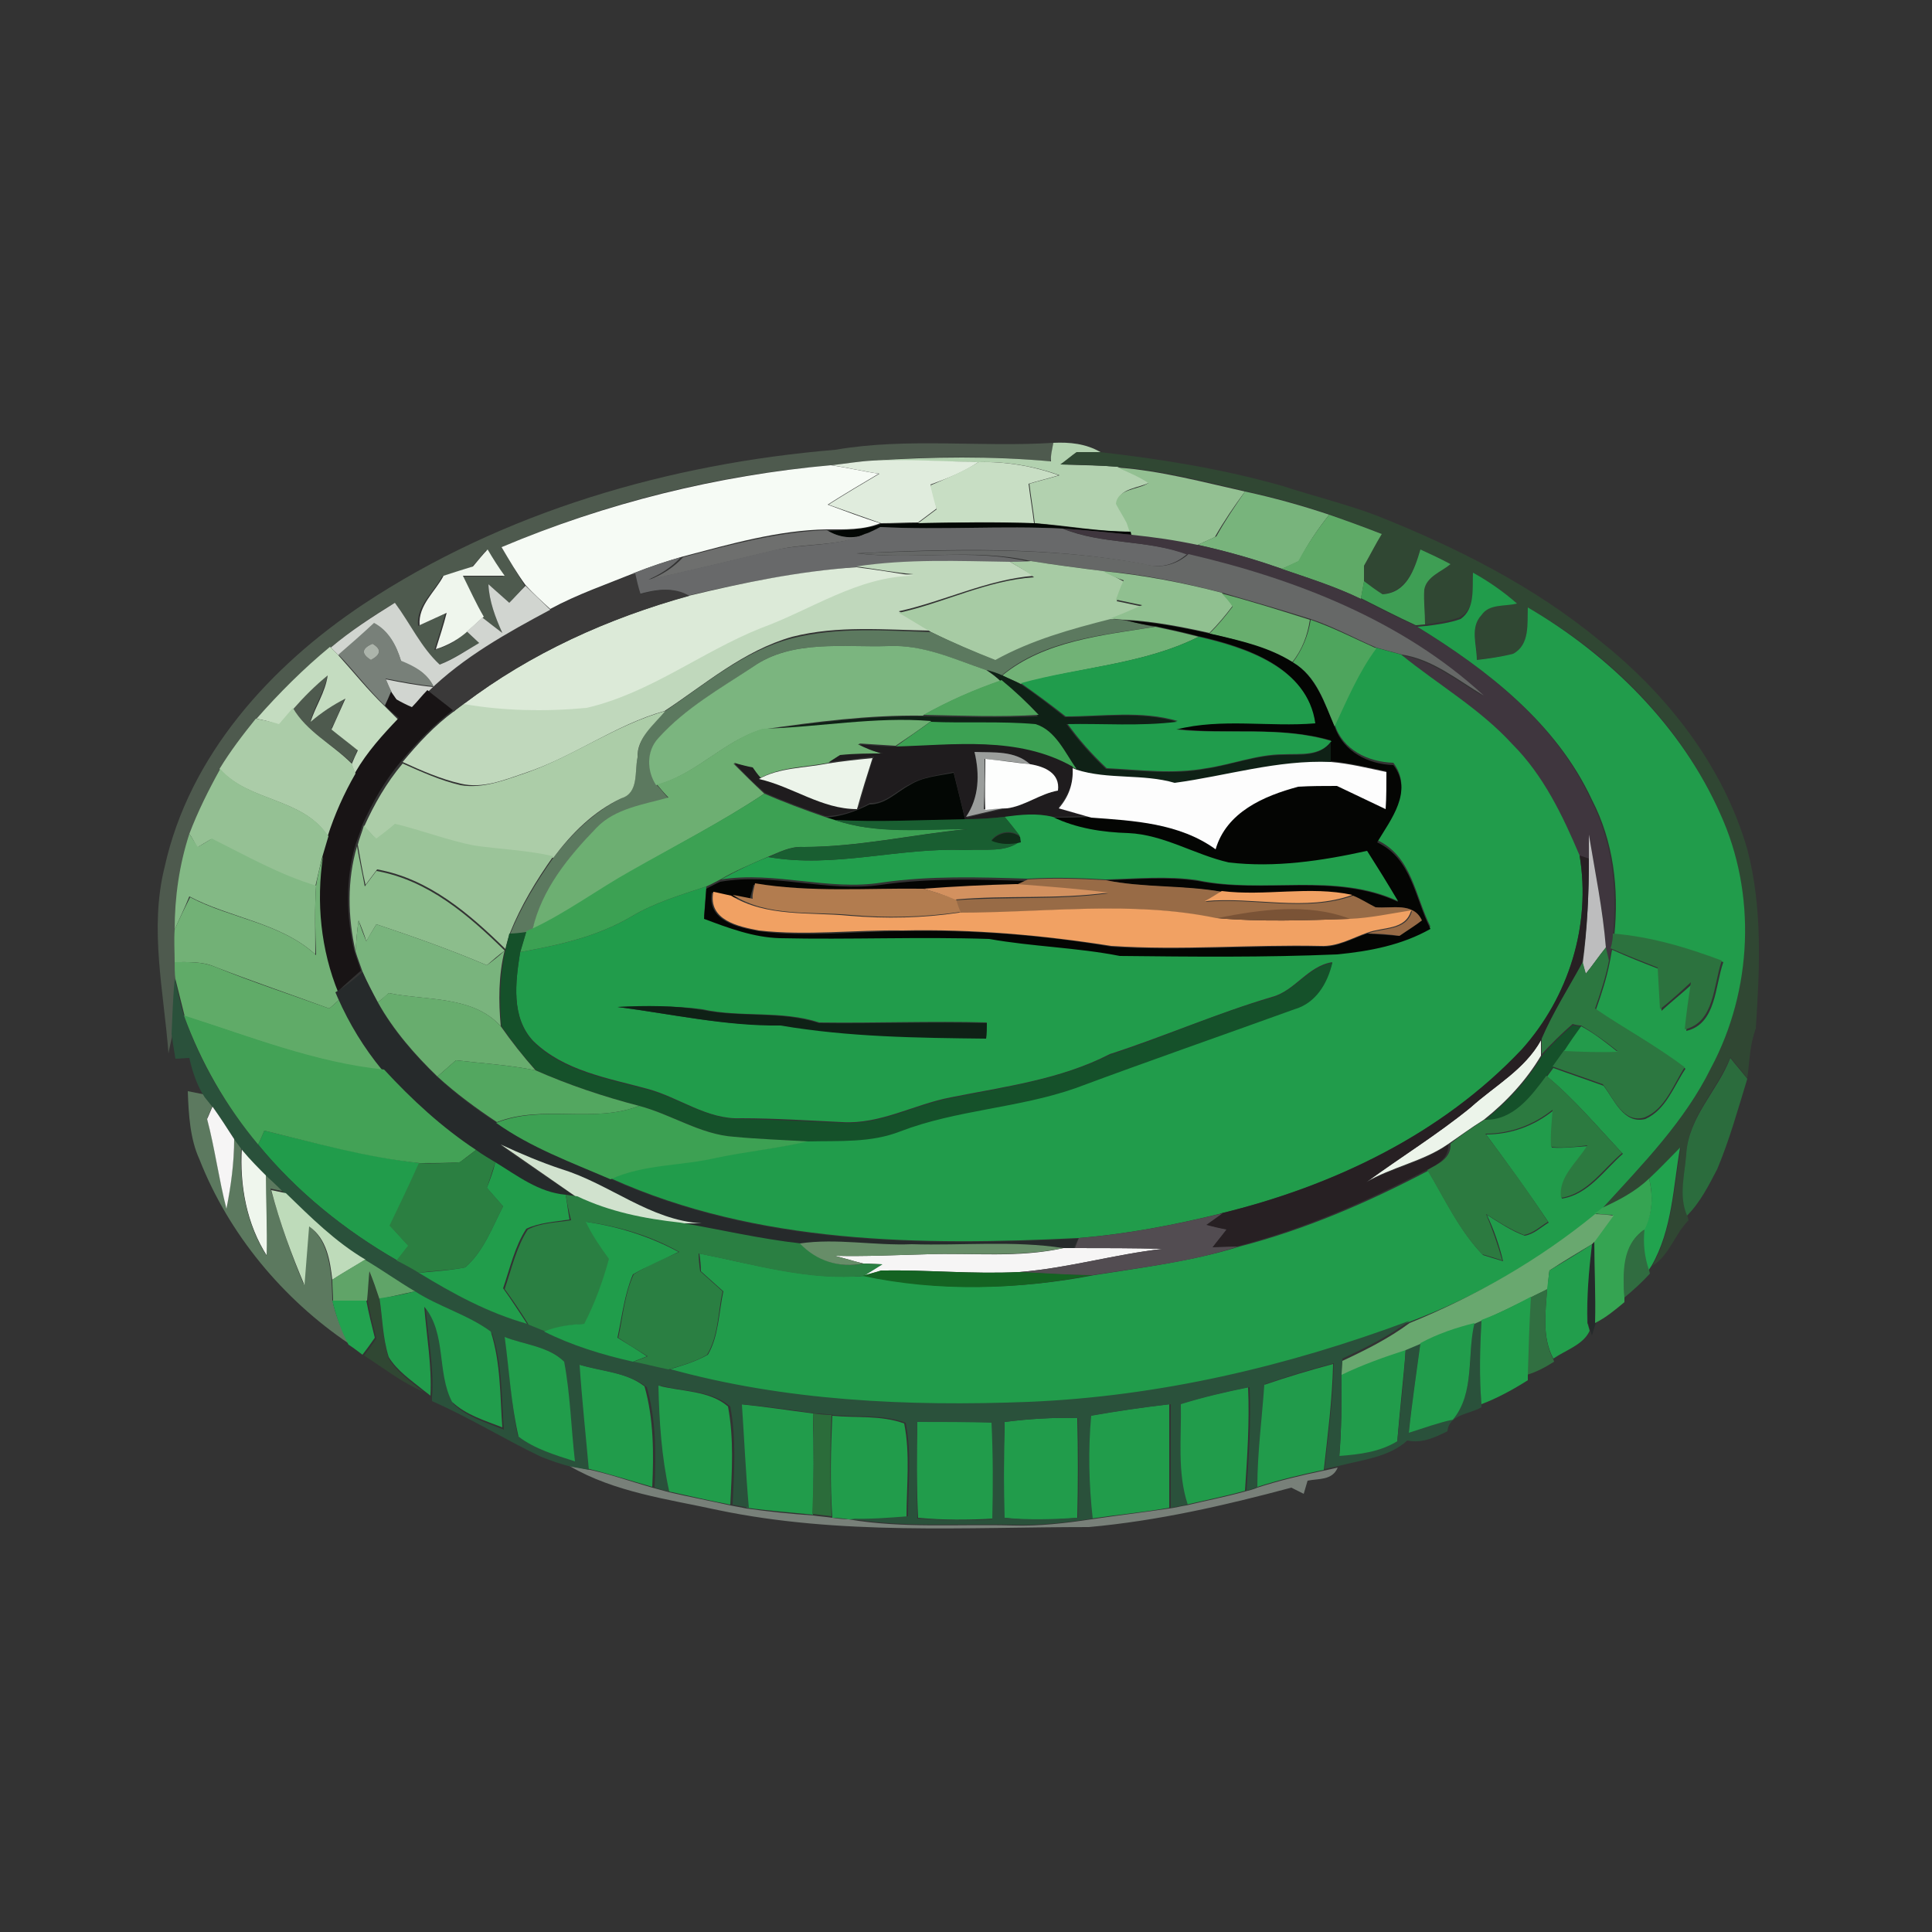 <?xml version="1.0" encoding="utf-8"?>
<!-- Generator: Adobe Illustrator 26.0.3, SVG Export Plug-In . SVG Version: 6.00 Build 0)  -->
<svg version="1.1" id="Layer_1" xmlns="http://www.w3.org/2000/svg" xmlns:xlink="http://www.w3.org/1999/xlink" x="0px" y="0px"
	 viewBox="0 0 250 250" style="enable-background:new 0 0 250 250;" xml:space="preserve">
<rect x="0" y="0" width="250" height="250" fill="#333333" stroke="none"/>
<style type="text/css">
	.st0{fill:#4E5A4E;}
	.st1{fill:#B2D1AF;}
	.st2{fill:#304733;}
	.st3{fill:#E0ECDD;}
	.st4{fill:#C8DEC4;}
	.st5{fill:#F6FBF5;}
	.st6{fill:#93C092;}
	.st7{fill:#78B47C;}
	.st8{fill:#030704;}
	.st9{fill:#5FAA67;}
	.st10{fill:#6E6F6E;}
	.st11{fill:#68696A;}
	.st12{fill:#3F363E;}
	.st13{fill:#666867;}
	.st14{fill:#3E9E54;}
	.st15{fill:#EFF6ED;}
	.st16{fill:#C0D8BC;}
	.st17{fill:#A7CBA4;}
	.st18{fill:#DCEAD8;}
	.st19{fill:#90C090;}
	.st20{fill:#219C4B;}
	.st21{fill:#3A3939;}
	.st22{fill:#D1D5D0;}
	.st23{fill:#68AE6E;}
	.st24{fill:#5C795F;}
	.st25{fill:#040503;}
	.st26{fill:#4EA55D;}
	.st27{fill:#788079;}
	.st28{fill:#71B276;}
	.st29{fill:#ACB4AB;}
	.st30{fill:#209C4C;}
	.st31{fill:#C4DCC0;}
	.st32{fill:#7BB57F;}
	.st33{fill:#0F2116;}
	.st34{fill:#4EA45C;}
	.st35{fill:#181415;}
	.st36{fill:#ABCCA8;}
	.st37{fill:#ACCDA8;}
	.st38{fill:#6DAF72;}
	.st39{fill:#3CA153;}
	.st40{fill:#1F1C1E;}
	.st41{fill:#9B9E9C;}
	.st42{fill:#FDFDFD;}
	.st43{fill:#95C194;}
	.st44{fill:#ECF4EA;}
	.st45{fill:#FDFEFD;}
	.st46{fill:#229F4D;}
	.st47{fill:#195E31;}
	.st48{fill:#9BC499;}
	.st49{fill:#83B985;}
	.st50{fill:#102D19;}
	.st51{fill:#BDBDBE;}
	.st52{fill:#8CBD8C;}
	.st53{fill:#72B176;}
	.st54{fill:#272023;}
	.st55{fill:#986B46;}
	.st56{fill:#B27C4F;}
	.st57{fill:#D3915F;}
	.st58{fill:#F1A163;}
	.st59{fill:#7A5336;}
	.st60{fill:#79B47D;}
	.st61{fill:#15512A;}
	.st62{fill:#2C723E;}
	.st63{fill:#2C7740;}
	.st64{fill:#60AB68;}
	.st65{fill:#262A2B;}
	.st66{fill:#2A513B;}
	.st67{fill:#68AD6E;}
	.st68{fill:#43A256;}
	.st69{fill:#239B4B;}
	.st70{fill:#53A760;}
	.st71{fill:#2B6C3D;}
	.st72{fill:#2C7A40;}
	.st73{fill:#3DA153;}
	.st74{fill:#F6F5F5;}
	.st75{fill:#D1E2CE;}
	.st76{fill:#2B7F41;}
	.st77{fill:#21A34E;}
	.st78{fill:#219D4B;}
	.st79{fill:#35A452;}
	.st80{fill:#BEDBBA;}
	.st81{fill:#2A7F42;}
	.st82{fill:#524C51;}
	.st83{fill:#69A86F;}
	.st84{fill:#209D4B;}
	.st85{fill:#306C40;}
	.st86{fill:#678D68;}
	.st87{fill:#229E4C;}
	.st88{fill:#60A468;}
	.st89{fill:#146322;}
	.st90{fill:#219D4C;}
	.st91{fill:#316F41;}
	.st92{fill:#22A34F;}
	.st93{fill:#21A04C;}
	.st94{fill:#219B4B;}
	.st95{fill:#2B6C3A;}
</style>
<g id="_x23_4e5a4eff">
	<path class="st0" d="M108.1,58.2c9.3-1.6,18.8-0.3,28.2-0.9c-0.1,0.6-0.3,1.8-0.4,2.4c-7.6-0.7-15.3-0.7-23-0.1
		c-1.8,0.1-3.5,0.4-5.3,0.6C92.9,61.4,78.5,65,64.9,70.8c1,1.7,2,3.4,3,5c-0.7,0.8-1.3,1.5-2,2.2c-0.7-0.6-2-1.8-2.7-2.4
		c0.1,2.2,0.9,4.3,1.8,6.3c-0.9-0.7-1.8-1.3-2.6-2c-1-1.7-1.8-3.5-2.7-5.3c1.8,0,3.6,0,5.4,0c-0.7-1.2-1.4-2.3-2.2-3.4
		c-0.5,0.6-1.4,1.7-1.9,2.2c-1.3,0.4-2.6,0.8-3.8,1.2c-1.1,2.1-3.4,3.8-3.1,6.4c0.9-0.4,2.6-1.2,3.5-1.6c-0.4,1.6-0.9,3.1-1.4,4.7
		c1.6-0.4,3-1.2,4.2-2.4c0.4,0.4,1.2,1.1,1.6,1.5c-1.7,1-3.3,2-5.1,2.8c-2.5-2.2-3.9-5.4-5.8-8c-2.9,1.7-5.7,3.6-8.3,5.8
		c-3.5,2.8-6.6,6-9.5,9.3c-1.7,2-3.3,4.2-4.7,6.5c-1.6,2.7-2.9,5.5-4,8.4c-1.3,4-1.9,8.2-1.9,12.4c0,1.4,0,2.8,0,4.2
		c0,0.5,0,1.6,0,2.1c-0.2,2.4-0.4,4.8-0.4,7.2c-0.1,0.6-0.4,1.8-0.5,2.4c-0.6-8-2.5-16.1-0.5-24.1C24.5,97.7,35,86.2,47,78.2
		C65.1,66.2,86.6,60,108.1,58.2z"/>
	<path class="st0" d="M37.9,91.6c1.4-1.5,2.9-3,4.5-4.4c-0.3,2.1-1.6,3.9-2.2,6c1.4-1.2,2.9-2.2,4.5-3c-0.6,1.3-1.1,2.7-1.8,4
		c1.1,0.9,2.3,1.8,3.4,2.7c-0.2,0.5-0.6,1.4-0.8,1.8C43,96.3,39.7,94.7,37.9,91.6z"/>
</g>
<g id="_x23_b2d1afff">
	<path class="st1" d="M136.3,57.3c2.1-0.1,4.2,0.1,6.1,1.2c-0.8,0-2.2,0-3,0c-0.7,0.5-1.4,1.1-2.1,1.6c2.4,0.1,4.9,0.1,7.3,0.3
		c1.4,0.6,2.8,1.3,4.2,2c-1.4,0.8-4,0.7-4.2,2.7c0.4,0.9,0.9,1.7,1.4,2.5c0.1,0.3,0.3,0.9,0.4,1.2c-4.2,0-8.3-0.8-12.5-1.1
		c-0.2-1.7-0.5-3.4-0.7-5.1c1.3-0.4,2.6-0.7,3.9-1.1c-3.3-1.2-6.9-1.8-10.4-1.7c-4.6,0-9.1-0.3-13.7-0.2c7.6-0.5,15.3-0.6,23,0.1
		C135.9,59.1,136.2,57.9,136.3,57.3z"/>
</g>
<g id="_x23_304733ff">
	<path class="st2" d="M142.3,58.5c8,0.9,16,2.2,23.7,4.4c4,1.3,8.1,2.3,12.1,3.8c10.3,4.1,20.3,9.1,28.9,16.2
		c8.7,6.9,16,16.2,19.1,27c2,7.6,1.6,15.5,1.1,23.2c-0.8,2.1-0.8,4.3-1.1,6.4c-0.7-0.9-1.5-1.8-2.2-2.7c-1.7,4.2-5.4,7.7-5.7,12.4
		c-0.2,2.6-0.9,5.4,0.1,8l0.2,0.7c-1.8,1.8-2.5,4.6-4.7,5.9c2.6-4.6,2.8-10.1,3.7-15.3c-1.4,1.3-2.7,2.7-4,4
		c-1.7,1.7-3.9,2.8-6.1,3.8c5.2-5.6,10.6-11.2,14-18.1c5.3-10,5.9-22.5,1.2-32.9c-5-11.4-14.2-20.6-24.9-26.7
		c-0.1,2.1,0.3,4.8-1.9,6c-1.5,0.4-3.1,0.5-4.7,0.8c0.1-1.9-0.9-4.2,0.6-5.8c1-1.6,3.1-1.2,4.6-1.5c-1.8-1.5-3.7-2.9-5.7-4
		c-0.1,2,0.4,4.7-1.8,5.8c-1.4,0.5-2.9,0.7-4.4,0.9c-0.1-1.5-0.3-3-0.1-4.5c0.3-1.7,2.2-2.3,3.4-3.3c-1.3-0.6-2.6-1.2-3.9-1.9
		c-0.8,2.6-1.8,5.5-5,5.8c-0.8-0.6-1.6-1.2-2.4-1.7c0-0.5,0-1.6,0-2.1c0.7-1.4,1.5-2.7,2.3-4.1c-2.2-0.8-4.5-1.7-6.8-2.5
		c-3.6-1.2-7.2-2.2-10.9-3c-5.5-1.3-10.9-2.7-16.5-3.1c-2.4-0.2-4.9-0.3-7.3-0.3c0.7-0.5,1.4-1.1,2.1-1.6
		C140.1,58.5,141.6,58.5,142.3,58.5z"/>
	<path class="st2" d="M47.8,164.6c0.5,1.2,0.9,2.4,1.3,3.6c0.4,2.5,0.4,5.1,1.2,7.6c1.1,1.8,2.9,3,4.5,4.3c-2.8-1.2-5.2-3.1-7.7-4.7
		c0.4-0.5,1.2-1.6,1.6-2.2c-0.4-1.6-0.8-3.2-1.1-4.8C47.5,167.4,47.7,165.5,47.8,164.6z"/>
</g>
<g id="_x23_e0ecddff">
	<path class="st3" d="M107.6,60.2c1.8-0.2,3.5-0.5,5.3-0.6c4.6-0.2,9.1,0.1,13.7,0.2c-1.9,1.3-4,2.1-6.2,2.9c0.3,1,0.6,2.1,0.8,3.1
		c-0.8,0.6-1.6,1.2-2.4,1.8c-1.6,0-3.2,0.1-4.8,0.1c-2.3-0.8-4.5-1.6-6.8-2.4c2.2-1.4,4.4-2.7,6.6-4C111.7,61,109.7,60.5,107.6,60.2
		z"/>
</g>
<g id="_x23_c8dec4ff">
	<path class="st4" d="M126.6,59.8c3.5-0.1,7.1,0.5,10.4,1.7c-1.3,0.4-2.6,0.7-3.9,1.1c0.2,1.7,0.5,3.4,0.7,5.1c-5-0.2-10-0.1-15,0
		c0.8-0.6,1.6-1.2,2.4-1.8c-0.3-1-0.6-2.1-0.8-3.1C122.5,61.9,124.7,61,126.6,59.8z"/>
</g>
<g id="_x23_f6fbf5ff">
	<path class="st5" d="M64.9,70.8c13.5-5.7,28-9.3,42.6-10.6c2.1,0.3,4.2,0.8,6.2,1.1c-2.2,1.3-4.4,2.6-6.6,4
		c2.2,0.8,4.5,1.7,6.8,2.4c-2.2,0.9-4.6,0.8-6.9,0.8c-6.3,0.1-12.5,1.9-18.6,3.5c-2.1,0.6-4.2,1.3-6.2,2.1c-3.7,1.5-7.5,2.8-11,4.7
		c-1.1-1-2.2-2-3.2-3.1C66.9,74.2,65.9,72.5,64.9,70.8z"/>
</g>
<g id="_x23_93c092ff">
	<path class="st6" d="M144.6,60.5c5.6,0.4,11.1,1.9,16.5,3.1c-1.4,1.9-2.7,3.8-3.9,5.9c-0.6,0.3-1.8,0.8-2.4,1.1
		c-2.8-0.6-5.7-1-8.5-1.3l-0.1-0.4c-0.1-0.3-0.3-0.9-0.4-1.2c-0.4-0.8-1-1.7-1.4-2.5c0.2-2,2.9-1.8,4.2-2.7
		C147.4,61.7,146,61.1,144.6,60.5z"/>
</g>
<g id="_x23_78b47cff">
	<path class="st7" d="M161.1,63.6c3.7,0.8,7.3,1.8,10.9,3c-1.5,1.9-2.8,3.8-3.9,6c-0.6,0.3-1.7,0.8-2.2,1c-3.6-1.2-7.2-2.3-10.9-3.1
		c0.6-0.3,1.8-0.8,2.4-1.1C158.5,67.4,159.8,65.5,161.1,63.6z"/>
</g>
<g id="_x23_030704ff">
	<path class="st8" d="M114,67.8c1.6,0,3.2-0.1,4.8-0.1c5-0.1,10-0.1,15,0c4.2,0.4,8.3,1.1,12.5,1.1l0.1,0.4
		c-2.9-0.3-5.9-0.6-8.8-0.8c-7.9-0.4-15.8,0.2-23.6-0.2c-0.4,0.2-1.3,0.7-1.8,1c-1.7,0.6-3.6,0.4-5.1-0.5
		C109.3,68.6,111.8,68.6,114,67.8z"/>
	<path class="st8" d="M117.7,101.6c1.7-1.1,3.8-1.2,5.7-1.6c0.5,2,1,4,1.5,6.1c-5.6,0.1-11.3,0.4-16.9,0.1c-0.3-0.1-1-0.3-1.3-0.4
		c2.1-0.1,4-0.8,5.8-1.7C114.6,104.1,116,102.5,117.7,101.6z"/>
</g>
<g id="_x23_5faa67ff">
	<path class="st9" d="M172,66.6c2.3,0.8,4.5,1.6,6.8,2.5c-0.8,1.3-1.5,2.7-2.3,4.1c0,0.5,0,1.6,0,2.1c-0.1,0.6-0.3,1.7-0.4,2.2
		c-3.3-1.6-6.8-2.7-10.3-3.9c0.6-0.2,1.7-0.8,2.2-1C169.2,70.4,170.5,68.5,172,66.6z"/>
</g>
<g id="_x23_6e6f6eff">
	<path class="st10" d="M88.4,72.1c6.1-1.6,12.3-3.3,18.6-3.5c1.6,1,3.4,1.2,5.1,0.5c-3.7,1.7-7.9,1.1-11.8,2.1
		c-5.4,1.3-10.8,2.6-16.2,3.8C85.8,74.3,87.2,73.4,88.4,72.1z"/>
</g>
<g id="_x23_68696aff">
	<path class="st11" d="M113.9,68.2c7.9,0.4,15.8-0.2,23.6,0.2c5.1,2.1,10.9,1.4,16.1,3.3c-1.6,1.4-3.5,1.9-5.6,1.3
		c-12.2-2.3-24.8-2-37.2-1.4c7.4,0.9,15-0.7,22.4,1.1c-0.7,0-2,0-2.7,0.1c-6.6,0-13.3-0.3-19.9,0.6c-7.3,0.6-14.5,2-21.7,3.7
		c-2-1.2-4.2-0.8-6.3-0.2c-0.2-0.9-0.4-1.8-0.7-2.7c2-0.8,4.1-1.5,6.2-2.1c-1.2,1.3-2.6,2.2-4.2,2.9c5.4-1.2,10.8-2.5,16.2-3.8
		c3.9-0.9,8.1-0.4,11.8-2.1C112.6,68.9,113.5,68.4,113.9,68.2z"/>
</g>
<g id="_x23_3f363eff">
	<path class="st12" d="M137.6,68.4c2.9,0.2,5.9,0.5,8.8,0.8c2.9,0.3,5.7,0.7,8.5,1.3c3.7,0.8,7.4,1.8,10.9,3.1
		c3.5,1.2,7,2.3,10.3,3.9c2.3,1.2,4.7,2.4,7.1,3.5c9.1,5.6,18,12.4,22.6,22.4c2.8,5.4,3.5,11.5,2.9,17.5c-0.1,0.5-0.1,1.4-0.2,1.9
		c-0.1,0.4-0.2,1.2-0.3,1.6l-0.4-1.7c-0.4-4.9-1.3-9.8-2.2-14.6c0,1,0,2.1,0,3.1l-1.2-0.4c-2.2-5.2-4.7-10.4-8.7-14.4
		c-4.1-4.6-9.6-7.7-14.4-11.6c4,0.6,7.2,3.3,10.6,5.3c-10.5-9.7-24.4-15.1-38.2-18.3C148.5,69.8,142.7,70.5,137.6,68.4z"/>
</g>
<g id="_x23_666867ff">
	<path class="st13" d="M111,71.6c12.4-0.5,24.9-0.9,37.2,1.4c2,0.6,4,0.1,5.6-1.3c13.8,3.2,27.7,8.6,38.2,18.3
		c-3.4-2-6.6-4.7-10.6-5.3c-1.1-0.3-2.2-0.6-3.3-0.9c-2.8-1.2-5.5-2.7-8.5-3.7c-3.8-1.2-7.6-2.3-11.4-3.4
		c-5.1-1.3-10.2-2.4-15.4-2.8c-3.1-0.4-6.2-0.8-9.4-1.3C126,70.9,118.4,72.5,111,71.6z"/>
</g>
<g id="_x23_3e9e54ff">
	<path class="st14" d="M183.8,71.1c1.3,0.6,2.6,1.2,3.9,1.9c-1.2,1-3.1,1.6-3.4,3.3c-0.1,1.5,0.1,3,0.1,4.5c-0.3,0-0.9,0.1-1.2,0.1
		c-2.4-1.1-4.7-2.3-7.1-3.5c0.1-0.6,0.3-1.7,0.4-2.2c0.8,0.6,1.6,1.2,2.4,1.7C182,76.7,183,73.8,183.8,71.1z"/>
</g>
<g id="_x23_eff6edff">
	<path class="st15" d="M61.2,73.3c0.5-0.6,1.4-1.7,1.9-2.2c0.7,1.2,1.4,2.3,2.2,3.4c-1.8,0-3.6,0-5.4,0c0.9,1.8,1.7,3.6,2.7,5.3
		c-0.7,0.6-1.3,1.2-2,1.8c-1.2,1.1-2.6,1.9-4.2,2.4c0.5-1.6,1-3.1,1.4-4.7c-0.9,0.4-2.6,1.2-3.5,1.6c-0.2-2.6,2-4.3,3.1-6.4
		C58.6,74.1,59.9,73.7,61.2,73.3z"/>
	<path class="st15" d="M31.3,148.5c1,1.2,2.1,2.3,3.2,3.4c0,3.6,0.1,7.1,0.1,10.7C31.9,158.4,31,153.4,31.3,148.5z"/>
</g>
<g id="_x23_c0d8bcff">
	<path class="st16" d="M110.8,73.3c6.6-1,13.3-0.7,19.9-0.6c1,0.6,2.1,1.2,3.1,1.8c-6.1,0.5-11.6,3.3-17.5,4.6
		c1.4,0.8,2.8,1.7,4.2,2.5c-6-0.1-12.1-0.7-18,0.8C96.2,84.2,91.3,88.5,86,92c-6.4,1.8-11.7,5.9-18,8c-2.7,0.9-5.5,2.1-8.4,1.4
		c-2.6-0.6-5.1-1.7-7.5-2.8c2-2.4,4.1-4.7,6.7-6.6c0.4-0.3,0.9-0.7,1.3-1c5.2,0.9,10.6,1.1,15.8,0.4c8.1-1.9,14.8-7.2,22.5-10.3
		c6.6-2.4,12.6-6.6,19.8-6.8C115.7,74.1,113.2,73.6,110.8,73.3z"/>
</g>
<g id="_x23_a7cba4ff">
	<path class="st17" d="M130.7,72.7c0.7,0,2,0,2.7-0.1c3.1,0.5,6.2,0.9,9.4,1.3c0.9,0.4,1.8,0.9,2.7,1.4c-0.3,0.8-0.7,1.6-1,2.5
		c1.1,0.2,2.3,0.5,3.4,0.7c-1.4,0.6-2.7,1.1-4.1,1.7c-5.1,1.3-10.3,2.7-14.9,5.3c-2.8-1.1-5.6-2.3-8.4-3.7c-1.4-0.8-2.8-1.7-4.2-2.5
		c5.9-1.3,11.4-4.2,17.5-4.6C132.8,73.9,131.7,73.3,130.7,72.7z"/>
</g>
<g id="_x23_dcead8ff">
	<path class="st18" d="M89.1,77.1c7.1-1.7,14.3-3.2,21.7-3.7c2.5,0.3,4.9,0.7,7.4,1.1c-7.2,0.1-13.2,4.4-19.8,6.8
		c-7.7,3.1-14.3,8.4-22.5,10.3C70.6,92.1,65.2,92,60,91.1C68.7,84.5,78.7,80,89.1,77.1z"/>
</g>
<g id="_x23_90c090ff">
	<path class="st19" d="M142.7,73.9c5.2,0.5,10.4,1.5,15.4,2.8c0.4,0.4,1.1,1.2,1.4,1.7c-0.9,1.2-1.9,2.4-3,3.5
		c-3.6-0.8-7.2-1.5-10.8-1.7c-0.5,0-1.5-0.1-2-0.2c1.4-0.5,2.7-1.1,4.1-1.7c-1.1-0.2-2.3-0.5-3.4-0.7c0.3-0.8,0.6-1.7,1-2.5
		C144.5,74.8,143.6,74.4,142.7,73.9z"/>
</g>
<g id="_x23_219c4bff">
	<path class="st20" d="M190.6,74.1c2,1.1,4,2.5,5.7,4c-1.6,0.4-3.6,0-4.6,1.5c-1.5,1.6-0.6,3.8-0.6,5.8c1.6-0.2,3.1-0.4,4.7-0.8
		c2.2-1.2,1.8-3.9,1.9-6c10.6,6.2,19.9,15.4,24.9,26.7c4.7,10.3,4.2,22.8-1.2,32.9c-3.4,6.9-8.8,12.4-14,18.1
		c-0.2,0.2-0.7,0.6-0.9,0.8c-7.2,5.9-15.3,10.6-24,13.9c-15.8,5.8-32.4,9.8-49.3,10.5c-15.6,0.6-31.5-0.1-46.6-4.3
		c1.7-0.5,3.4-1,5-1.9c1.4-2.4,1.4-5.4,2-8.2c-1-0.9-2-1.8-2.9-2.6c0-0.6-0.1-1.7-0.2-2.3c7.1,1.4,14.1,3.5,21.4,2.9
		c9.7,2,19.9,1.8,29.7-0.1c6.3-1,12.7-1.8,18.8-3.7c8.5-2.2,16.6-5.7,24.4-9.8c2.2,3.7,4.1,7.8,7.1,10.9c0.6,0.2,1.9,0.6,2.6,0.8
		c-0.5-2.1-1.2-4.1-2.1-6c1.6,1,3.2,2.1,4.9,2.7c1.2-0.2,2.1-1.1,3.1-1.7c-2.6-3.9-5.3-7.6-8.1-11.4c3.2,0,6.2-1.1,8.7-3.1
		c-0.1,1.6-0.3,3.2-0.2,4.8c1.6,0.1,3.2-0.1,4.7-0.2c-1.2,2.1-3.8,4.1-3.4,6.8c3.4-0.5,5.5-3.7,7.9-5.8c-3.2-3.4-6.2-7-9.8-10
		c0.2-0.3,0.6-0.8,0.8-1.1c2.2,0.8,4.3,1.5,6.5,2.3c1.4,1.8,2.6,5,5.4,4.3c2.7-1.2,3.7-4.3,5.2-6.5c-3.6-2.8-7.7-5.1-11.6-7.6
		c0.7-2,1.4-4.1,1.8-6.2c0.1-0.4,0.2-1.2,0.3-1.6c2,0.9,4,1.7,6.1,2.5c0.1,1.8,0.2,3.6,0.3,5.4c1.3-1.2,2.7-2.3,4-3.5
		c-0.3,2-0.6,4.1-0.8,6.1c3.9-0.9,3.7-5.8,4.8-8.9c-4.6-1.7-9.3-3.1-14.1-3.5c0.6-6-0.1-12.1-2.9-17.5c-4.6-9.9-13.5-16.8-22.6-22.4
		c0.3,0,0.9-0.1,1.2-0.1c1.5-0.2,3-0.4,4.4-0.9C190.9,78.8,190.5,76.1,190.6,74.1z"/>
	<path class="st20" d="M178,83.8c1.1,0.3,2.2,0.6,3.3,0.9c4.8,3.9,10.2,7,14.4,11.6c4,4,6.5,9.2,8.7,14.4c1.5,9-1.4,18.3-7.4,25.1
		c-10.3,10.9-24.4,17.6-38.9,21.2c-6.1,1.5-12.3,2.7-18.6,3.2c-20.3,1-41.5,0.8-60.4-7.7c4.3-2,9.2-1.7,13.8-2.8
		c3.9-0.8,7.8-1.1,11.7-2.1c4-0.1,8.1,0.2,11.9-1.3c7.3-2.8,15.3-3,22.7-5.6c9.4-3.5,18.9-6.8,28.3-10.2c2.7-0.8,4.2-3.4,4.9-6
		c-3.2,0.5-4.8,3.7-7.8,4.5c-7.1,2.1-13.9,5.1-21,7.4c-6.4,3.3-13.6,4.2-20.6,5.6c-4.7,0.9-9.1,3.5-14,3.2
		c-4.3-0.2-8.7-0.5-13.1-0.5c-4.4,0.2-8-2.7-12.1-3.8c-5.1-1.4-10.8-2.3-14.8-6.2c-2.9-3.1-2.3-7.7-1.7-11.5c5-0.9,10-2,14.4-4.6
		c3-1.8,6.4-2.8,9.7-3.9c-0.1,1.3-0.2,2.6-0.3,3.9c3.1,1.2,6.4,2.4,9.8,2.5c9,0.2,18.1-0.2,27.1,0.1c5.6,1,11.3,1.1,16.9,2.2
		c9.4,0.1,18.7,0.2,28.1-0.2c4.2-0.3,8.4-1.2,12.1-3.3c-2-4-2.4-9.1-6.9-11.2c1.8-3,4.7-6.5,2.1-10c-3.3-0.1-6.6-1.7-7.6-5
		C174.2,90.5,175.7,86.9,178,83.8 M79.9,130.3c7,0.9,14,2.5,21.1,2.3c8.8,1.5,17.7,1.6,26.6,1.7c0-0.5,0-1.5,0.1-2
		c-7.2-0.2-14.5,0.1-21.7,0c-4.9-1.6-10.1-0.6-15.1-1.7C87.3,130.1,83.6,130.2,79.9,130.3z"/>
	<path class="st20" d="M34.2,146.3c6.7,1.6,13.3,3.4,20.1,4.2c-1.2,2.7-2.5,5.4-3.8,8.1c0.8,0.9,1.6,1.8,2.4,2.6
		c-0.5,0.6-1,1.3-1.5,1.9c-6.8-3.9-13-8.9-18-15C33.6,147.7,34,146.8,34.2,146.3z"/>
	<path class="st20" d="M173.6,177.8c2.7-1.3,5.5-2.3,8.3-3.2c-0.3,4-0.8,8-1.1,12.1c-2.2,1.5-4.9,1.8-7.5,1.9
		C173.6,185,173.6,181.4,173.6,177.8z"/>
	<path class="st20" d="M74.7,176.5c2.9,0.9,6.3,1,8.7,2.9c1.2,4.2,1.2,8.7,1,13c-2.8-0.8-5.6-1.7-8.5-2.4
		C75.4,185.6,75,181.1,74.7,176.5z"/>
	<path class="st20" d="M152.6,181.7c2.9-0.9,5.9-1.6,8.9-2.2c0.2,4.5-0.1,8.9-0.4,13.4c-2.5,0.7-5,1.2-7.6,1.8
		C152.1,190.5,152.7,186.1,152.6,181.7z"/>
	<path class="st20" d="M95.7,181.7c3.2,0.3,6.3,0.8,9.5,1.2c0.1,4.4,0.1,8.7,0,13.1c-2.9-0.3-5.7-0.5-8.6-0.9
		C96.3,190.6,96,186.2,95.7,181.7z"/>
	<path class="st20" d="M141,183.2c3.4-0.6,6.9-1.1,10.3-1.5c0,4.5,0,8.9,0,13.4c-3.4,0.6-6.7,0.9-10.1,1.4
		C140.7,192.1,140.6,187.7,141,183.2z"/>
	<path class="st20" d="M107.7,183.2c3.1,0.3,6.3-0.1,9.3,1c0.8,4,0.3,8.1,0.3,12.1c-2.5,0.2-5,0.4-7.5,0.3c-0.5-0.1-1.6-0.2-2.1-0.2
		C107.4,191.9,107.5,187.5,107.7,183.2z"/>
	<path class="st20" d="M118.7,184c3.2,0,6.5,0,9.7,0c0.2,4.2,0.2,8.3,0.1,12.5c-3.2,0.2-6.5,0.2-9.7-0.1
		C118.6,192.3,118.6,188.1,118.7,184z"/>
	<path class="st20" d="M130,184c3.1-0.4,6.3-0.6,9.4-0.5c0.1,4.3,0.1,8.6,0,12.9c-3.2,0.3-6.3,0.4-9.5,0
		C129.9,192.2,129.9,188.1,130,184z"/>
</g>
<g id="_x23_3a3939ff">
	<path class="st21" d="M71.2,78.9c3.5-1.9,7.3-3.2,11-4.7c0.2,0.9,0.4,1.8,0.7,2.7c2.1-0.6,4.3-1,6.3,0.2C78.7,80,68.7,84.5,60,91.1
		c-0.4,0.3-0.9,0.6-1.3,1c-1.1-0.9-2.2-1.7-3.3-2.6C60,85,65.6,81.9,71.2,78.9z"/>
</g>
<g id="_x23_d1d5d0ff">
	<path class="st22" d="M68,75.8c1,1,2.1,2,3.2,3.1c-5.6,3-11.2,6.1-15.8,10.6c-0.7,0.7-1.3,1.4-2,2.2c-0.5-0.2-1.5-0.8-2-1l-0.7-1
		c-0.2-0.4-0.6-1.3-0.8-1.8c2,0.4,4.1,0.8,6.2,1c-0.8-1.8-2.5-2.6-4.2-3.3c-0.6-2-1.6-3.9-3.5-4.9c-1.5,1.4-3,2.8-4.6,4.1l-1-1
		c2.6-2.2,5.4-4,8.3-5.8c2,2.7,3.4,5.8,5.8,8c1.8-0.7,3.4-1.8,5.1-2.8c-0.4-0.4-1.2-1.1-1.6-1.5c0.7-0.6,1.4-1.2,2-1.8
		c0.9,0.7,1.8,1.4,2.6,2c-0.9-2-1.7-4.1-1.8-6.3c0.7,0.6,2,1.8,2.7,2.4C66.6,77.3,67.3,76.5,68,75.8z"/>
</g>
<g id="_x23_68ae6eff">
	<path class="st23" d="M158.1,76.8c3.8,1,7.6,2.2,11.4,3.4c-0.3,2-1,3.9-2.3,5.5c-3-1.8-6.4-2.7-9.8-3.5l-0.9-0.2
		c1.1-1.1,2.1-2.3,3-3.5C159.2,78,158.5,77.2,158.1,76.8z"/>
</g>
<g id="_x23_5c795fff">
	<path class="st24" d="M128.8,85.4c4.7-2.6,9.8-4,14.9-5.3c0.5,0,1.5,0.1,2,0.2c1.2,0.2,2.5,0.6,3.7,0.8c-6.8,1.1-14.3,1.7-19.8,6.3
		c-0.7-0.3-1.4-0.5-2-0.7c-4.1-1.4-8.2-3.3-12.6-3.1c-5.9,0.2-12.5-0.9-17.6,2.7c-4.2,2.9-8.7,5.3-12.1,9.2
		c-1.6,1.6-1.6,4.2-0.3,6.1c0.4,0.4,1.1,1.3,1.5,1.7c-3.2,1-6.8,1.4-9.3,3.9c-3.7,3.7-7,8-8.3,13.2c-0.2,0.1-0.6,0.2-0.7,0.3
		c-0.7,0.1-1.5,0.1-2.2,0.2c1.4-3.5,3.4-6.8,5.6-9.9c2.4-3.1,5.2-5.9,8.8-7.7c2.3-0.8,1.7-3.5,2.1-5.3c0-2.6,2.1-4.3,3.6-6
		c5.2-3.5,10.2-7.8,16.4-9.4c5.9-1.5,12-1,18-0.8C123.2,83.1,126,84.3,128.8,85.4z"/>
	<path class="st24" d="M24.3,141.2c0.5,0.1,1.5,0.3,2,0.4c0.4,0.5,0.8,1,1.2,1.5c-0.2,0.4-0.5,1.2-0.7,1.6c1,3.8,1.5,7.7,2.5,11.5
		c0.6-3,1-5.9,1-9c0.2,0.3,0.7,0.9,0.9,1.2c-0.2,4.9,0.6,9.9,3.3,14.1c0.1-3.6-0.1-7.2-0.1-10.7c0.8,0.8,1.6,1.6,2.5,2.4l-1.9-0.4
		c1.2,4.2,2.6,8.4,4.3,12.4c0.2-2.5,0.3-5.1,0.6-7.6c2.2,1.6,2.7,4.3,3,6.9c0,0.7,0.1,2,0.1,2.7c0.4,2,1.2,3.9,2.2,5.7
		c-8.6-5.8-15.6-14.2-19.4-23.9C24.6,147.4,24.4,144.2,24.3,141.2z"/>
</g>
<g id="_x23_040503ff">
	<path class="st25" d="M145.8,80.3c3.6,0.2,7.2,0.9,10.8,1.7l0.9,0.2c3.4,0.8,6.8,1.6,9.8,3.5c3,1.8,4.1,5.3,5.4,8.3
		c1.1,3.3,4.4,4.9,7.6,5c2.6,3.4-0.3,7-2.1,10c4.5,2.1,4.9,7.3,6.9,11.2c-3.7,2.1-7.9,2.9-12.1,3.3c-9.4,0.4-18.7,0.3-28.1,0.2
		c-5.6-1.1-11.3-1.2-16.9-2.2c-9-0.3-18.1,0.1-27.1-0.1c-3.4-0.1-6.6-1.3-9.8-2.5c0.1-1.3,0.2-2.6,0.3-3.9c0.4-0.2,1.3-0.7,1.8-0.9
		c6.9-1.2,13.8,1.4,20.8,0.4c6.3-0.9,12.6-0.7,18.9-0.5l-1.6,0.6c-4,0.1-8,0.3-12,0.6c-7.3-0.1-14.5,0.5-21.8-0.7
		c-0.1,0.5-0.4,1.5-0.5,2c-0.7-0.1-2-0.4-2.6-0.5c-0.6-0.1-1.8-0.4-2.3-0.5c-0.6,3.7,3.4,4.5,6.1,5c6.2,0.8,12.4,0,18.6,0
		c9-0.2,18.1,0.5,27,2c9,0.6,18-0.2,27.1,0c2.1,0.1,4-1,6-1.7c1.4,0.1,2.7,0.2,4.1,0.3c1-0.6,1.9-1.3,2.9-2c-1.1-2.4-3.9-1.5-6-1.7
		c-0.9-0.5-1.9-1-2.9-1.5c-5.6-1.3-11.3,0.2-16.9-0.5c-5-0.8-10-0.5-15-1.5c3.9-0.1,7.9-0.5,11.9,0.1c8.6,1.7,17.7-1.1,25.9,2.7
		c-1.3-2.2-2.6-4.4-4-6.5c-5.8,1.3-11.9,2.2-17.9,1.5c-4.4-1-8.4-3.5-13-3.8c-3.4-0.2-6.8-0.6-9.8-2.1c1.7,0,3.4,0,5-0.1
		c5.5,0.4,11.4,0.8,16.1,4.1c1.4-4.8,6.2-7,10.7-8.1c1.7,0,3.3,0,5-0.1c2.1,1,4.2,2,6.3,3c0.1-1.6,0.1-3.2,0.1-4.8
		c-2.4-0.5-4.8-1.1-7.2-1.3c0-0.7,0-2,0-2.7c-6.6-1.9-13.4-0.7-20.1-1.5c5.9-1.5,12-0.3,18-0.8c-1-7.2-8.9-9.8-15.1-11.2
		c-1.9-0.5-3.7-0.9-5.6-1.3C148.2,80.9,147,80.6,145.8,80.3z"/>
</g>
<g id="_x23_4ea55dff">
	<path class="st26" d="M169.6,80.2c2.9,1,5.6,2.4,8.5,3.7c-2.3,3.1-3.8,6.7-5.4,10.1c-1.3-3-2.3-6.5-5.4-8.3
		C168.5,84.1,169.3,82.2,169.6,80.2z"/>
</g>
<g id="_x23_788079ff">
	<path class="st27" d="M48.4,80.6c1.9,1,2.9,2.9,3.5,4.9c1.7,0.7,3.3,1.5,4.2,3.3c-2.1-0.2-4.1-0.6-6.2-1c0.2,0.5,0.6,1.4,0.8,1.8
		c-0.2,0.5-0.6,1.3-0.8,1.8c-2.2-2.1-4-4.5-6.1-6.7C45.3,83.4,46.9,82,48.4,80.6 M48.2,83.3c-1.4,0.6-1.5,1.3-0.2,2.1
		C49.3,84.7,49.4,84,48.2,83.3z"/>
	<path class="st27" d="M73.7,189.7c0.5,0.1,1.6,0.3,2.2,0.4c2.9,0.6,5.7,1.6,8.5,2.4c0.7,0.2,1.5,0.4,2.2,0.6
		c2.6,0.6,5.2,1.1,7.9,1.7c0.5,0.1,1.6,0.3,2.1,0.4c2.8,0.4,5.7,0.7,8.6,0.9c0.6,0.1,1.9,0.2,2.5,0.3c0.5,0.1,1.6,0.2,2.1,0.2
		c7,1.2,14.2,0.6,21.3,0.8c3.4,0.1,6.8-0.3,10.1-0.8c3.4-0.5,6.8-0.9,10.1-1.4c0.8-0.1,1.5-0.3,2.2-0.4c2.5-0.6,5.1-1.1,7.6-1.8
		c0.4-0.1,1.2-0.3,1.6-0.5c2.8-0.9,5.7-1.6,8.6-2.2c0.5-0.1,1.4-0.3,1.8-0.4c-0.7,1.7-2.5,1.4-3.9,1.7c-0.1,0.4-0.4,1.3-0.5,1.7
		l-1.6-0.8c-8.6,2.3-17.3,4.3-26.2,5.1c-16,0-32.2,1.1-48-2.2C86.5,194,79.5,193.1,73.7,189.7z"/>
</g>
<g id="_x23_71b276ff">
	<path class="st28" d="M129.7,87.4c5.5-4.5,13-5.2,19.8-6.3c1.9,0.4,3.7,0.8,5.6,1.3c-7.2,3.6-15.4,3.9-23,6.1
		C131.5,88.2,130.3,87.7,129.7,87.4z"/>
</g>
<g id="_x23_acb4abff">
	<path class="st29" d="M48.2,83.3c1.2,0.7,1.1,1.4-0.2,2.1C46.7,84.6,46.8,83.9,48.2,83.3z"/>
</g>
<g id="_x23_209c4cff">
	<path class="st30" d="M155.1,82.4c6.1,1.4,14.1,4,15.1,11.2c-6,0.5-12.1-0.7-18,0.8c6.7,0.7,13.5-0.5,20.1,1.5
		c-1.5,2-4,1.6-6.2,1.7c-3.4,0-6.6,1.3-10,1.8c-4.3,0.8-8.6,0.2-12.9,0c-1.9-1.8-3.6-3.7-5.1-5.8c4.8-0.1,9.6,0.3,14.3-0.3
		c-4.7-1.4-9.7-0.6-14.5-0.6c-1.9-1.5-3.8-2.9-5.8-4.3C139.7,86.3,147.9,86,155.1,82.4z"/>
</g>
<g id="_x23_c4dcc0ff">
	<path class="st31" d="M33.2,93c2.9-3.3,6.1-6.5,9.5-9.3l1,1c2,2.2,3.9,4.6,6.1,6.7c0.6,0.6,1.2,1.2,1.8,1.8c-2.1,2.2-4.1,4.4-5.6,7
		c-0.1-0.3-0.4-1-0.5-1.3c0.2-0.5,0.6-1.4,0.8-1.8c-1.1-0.9-2.3-1.8-3.4-2.7c0.6-1.3,1.2-2.7,1.8-4c-1.6,0.8-3.1,1.8-4.5,3
		c0.6-2,1.9-3.8,2.2-6c-1.6,1.3-3.1,2.8-4.5,4.4c-0.6,0.7-1.2,1.4-1.8,2.1C35.2,93.4,34.2,93.2,33.2,93z"/>
</g>
<g id="_x23_7bb57fff">
	<path class="st32" d="M97.4,86.3c5.1-3.6,11.8-2.5,17.6-2.7c4.5-0.2,8.5,1.7,12.6,3.1c0.5,0.3,1.4,1,1.9,1.4
		c-3.5,1.2-6.9,2.7-10.1,4.5c-7-0.1-13.9,0.8-20.8,1.8c-5,1.5-8.6,5.9-13.7,7.2c-1.2-1.8-1.3-4.4,0.3-6.1
		C88.7,91.6,93.2,89.1,97.4,86.3z"/>
</g>
<g id="_x23_0f2116ff">
	<path class="st33" d="M127.7,86.7c0.7,0.2,1.4,0.4,2,0.7c0.6,0.3,1.8,0.8,2.3,1.1c2,1.3,3.9,2.8,5.8,4.3c4.8,0,9.8-0.8,14.5,0.6
		c-4.8,0.6-9.6,0.2-14.3,0.3c1.5,2.1,3.2,4,5.1,5.8c4.3,0.2,8.6,0.8,12.9,0c3.3-0.5,6.6-1.8,10-1.8c2.2-0.1,4.7,0.3,6.2-1.7
		c0,0.7,0,2,0,2.7c-6.8-0.2-13.5,1.8-20.2,2.7c-4.2-1.1-8.6-0.4-12.7-1.8c-1.4-2.1-2.6-4.9-5.3-5.8c-4.5-0.4-9.1-0.1-13.6-0.3
		c-7.3-0.7-14.5,0.8-21.8,1c6.9-1,13.8-1.9,20.8-1.8c5,0.1,10,0.2,14.9,0c-1.5-1.6-3.1-3.2-4.8-4.5C129.1,87.7,128.2,87,127.7,86.7z
		"/>
	<path class="st33" d="M79.9,130.3c3.7-0.2,7.4-0.2,11,0.4c5,1,10.2,0.1,15.1,1.7c7.2,0.1,14.5-0.2,21.7,0c0,0.5,0,1.5-0.1,2
		c-8.9-0.1-17.8-0.2-26.6-1.7C93.9,132.8,86.9,131.2,79.9,130.3z"/>
</g>
<g id="_x23_4ea45cff">
	<path class="st34" d="M119.5,92.5c3.2-1.8,6.6-3.3,10.1-4.5c1.7,1.4,3.3,2.9,4.8,4.5C129.4,92.8,124.4,92.6,119.5,92.5z"/>
</g>
<g id="_x23_181415ff">
	<path class="st35" d="M49.8,91.3c0.2-0.4,0.6-1.3,0.8-1.8l0.7,1c0.5,0.3,1.5,0.8,2,1c0.7-0.7,1.3-1.5,2-2.2
		c1.1,0.9,2.2,1.7,3.3,2.6c-2.5,1.9-4.7,4.2-6.7,6.6c-2.1,2.5-3.7,5.3-5,8.2c-0.2,0.7-0.7,2-0.9,2.6c-1.3,4.4-1.2,9.2-0.2,13.6
		c0.2,0.7,0.7,2,0.9,2.7c-1,0.9-2.1,1.8-3.1,2.8c-2.3-5.6-2.9-11.7-2-17.7c0.2-0.7,0.6-2,0.8-2.7c0.9-2.8,2.1-5.5,3.6-8.1
		c1.5-2.6,3.5-4.8,5.6-7C51.1,92.5,50.4,91.9,49.8,91.3z"/>
</g>
<g id="_x23_abcca8ff">
	<path class="st36" d="M36.1,93.7c0.6-0.7,1.2-1.4,1.8-2.1c1.8,3.1,5.1,4.7,7.6,7.2c0.1,0.3,0.4,1,0.5,1.3c-1.5,2.6-2.7,5.3-3.6,8.1
		c-3.2-5-10.2-4.4-14-8.7c1.4-2.3,3-4.4,4.7-6.5C34.2,93.2,35.2,93.4,36.1,93.7z"/>
</g>
<g id="_x23_accda8ff">
	<path class="st37" d="M68.1,100c6.2-2.2,11.6-6.2,18-8c-1.5,1.8-3.7,3.5-3.6,6c-0.4,1.8,0.2,4.6-2.1,5.3c-3.6,1.7-6.4,4.5-8.8,7.7
		c-3.4-0.8-6.8-1-10.3-1.4c-3.5-0.7-6.8-2-10.2-2.8c-0.8,0.6-1.6,1.2-2.4,1.9c-0.5-0.6-1-1.2-1.6-1.7c1.3-2.9,2.9-5.7,5-8.2
		c2.5,1.1,4.9,2.2,7.5,2.8C62.5,102.1,65.4,100.9,68.1,100z"/>
</g>
<g id="_x23_6daf72ff">
	<path class="st38" d="M85,101.5c5.1-1.3,8.7-5.7,13.7-7.2c7.3-0.2,14.5-1.6,21.8-1c-1.5,1.1-3.1,2.2-4.6,3.2
		c-1.6-0.1-3.2-0.2-4.8-0.3c1,0.5,2.1,1,3.1,1.4c-1.9,0-3.7,0-5.6,0.2l-1.4,0.9c-3,0.6-6.1,0.5-8.9,2c-0.2-0.3-0.7-1-1-1.3
		c-0.6-0.2-1.8-0.5-2.4-0.6c1.3,1.3,2.6,2.6,4,3.9c-5.5,3.7-11.5,6.7-17.2,10.1c-4.3,2.5-8.3,5.5-12.8,7.5c1.2-5.2,4.6-9.4,8.3-13.2
		c2.4-2.5,6.1-3,9.3-3.9C86.1,102.8,85.4,102,85,101.5z"/>
</g>
<g id="_x23_3ca153ff">
	<path class="st39" d="M120.4,93.4c4.5,0.2,9.1-0.1,13.6,0.3c2.6,0.8,3.8,3.7,5.3,5.8l-0.5-0.2c-7.1-4-15.3-2.9-23-2.6
		C117.4,95.5,118.9,94.5,120.4,93.4z"/>
	<path class="st39" d="M98.9,102.7c2.5,1.1,5.2,2.1,7.8,3c0.3,0.1,1,0.3,1.3,0.4c5.5,1.9,11.3,1.1,17,1.2c-7,0.7-14,2.3-21.1,2.3
		c-1.7-0.1-3.1,0.7-4.6,1.3c-2.1,0.9-4.2,1.8-6.1,2.9c-0.4,0.2-1.3,0.7-1.8,0.9c-3.3,1.1-6.7,2.1-9.7,3.9c-4.4,2.6-9.4,3.7-14.4,4.6
		c0.2-0.7,0.6-2,0.8-2.7c0.2-0.1,0.6-0.3,0.7-0.3c4.5-2.1,8.5-5.1,12.8-7.5C87.4,109.4,93.3,106.4,98.9,102.7z"/>
</g>
<g id="_x23_1f1c1eff">
	<path class="st40" d="M111,96.3c1.6,0.1,3.2,0.3,4.8,0.3c7.7-0.2,15.9-1.4,23,2.6c0.2,1.9-0.5,3.7-1.8,5.2c1.4,0.4,2.8,0.9,4.2,1.2
		c-1.7,0-3.3,0.1-5,0.1c-2.1-0.4-4.2-0.2-6.2,0c-1.7,0.2-3.4,0.3-5.1,0.3c-0.5-2-1-4-1.5-6.1c-1.9,0.4-4,0.6-5.7,1.6
		c-1.7,0.8-3.1,2.5-5.1,2.4c-1.8,1-3.8,1.7-5.8,1.7c-2.6-0.9-5.3-1.9-7.8-3c-1.4-1.2-2.7-2.5-4-3.9c0.6,0.2,1.8,0.5,2.4,0.6
		c0.2,0.3,0.7,1,1,1.3c4.3,1,8.1,3.9,12.7,3.9c0.6-2.2,1.2-4.4,2-6.6c-1.9,0.2-3.8,0.5-5.8,0.7l1.4-0.9c1.9-0.2,3.7-0.2,5.6-0.2
		C113.1,97.3,112,96.8,111,96.3 M126.1,97.3c0.6,2.9,0.6,5.9-1,8.5c1.7-0.4,3.4-0.8,5.1-1.2c2.4-0.2,4.3-1.9,6.6-2.3
		c0.3-2.2-1.8-3-3.5-3.4C131.3,97.1,128.6,97.4,126.1,97.3z"/>
</g>
<g id="_x23_9b9e9cff">
	<path class="st41" d="M126.1,97.3c2.5,0.1,5.2-0.2,7.2,1.6c-1.9-0.3-3.9-0.5-5.9-0.7c0,2.2,0,4.4-0.1,6.5c0.7,0,2.1-0.1,2.8-0.2
		c-1.7,0.4-3.4,0.8-5.1,1.2C126.7,103.2,126.8,100.2,126.1,97.3z"/>
</g>
<g id="_x23_fdfdfdff">
	<path class="st42" d="M152,101.3c6.7-0.9,13.3-3,20.2-2.7c2.4,0.2,4.8,0.8,7.2,1.3c0,1.6,0,3.2-0.1,4.8c-2.1-1-4.2-2-6.3-3
		c-1.7,0-3.4,0-5,0.1c-4.5,1.2-9.3,3.3-10.7,8.1c-4.7-3.4-10.6-3.7-16.1-4.1c-1.4-0.4-2.8-0.8-4.2-1.2c1.3-1.5,1.9-3.2,1.8-5.2
		l0.5,0.2C143.4,100.9,147.9,100.1,152,101.3z"/>
</g>
<g id="_x23_95c194ff">
	<path class="st43" d="M24.5,107.9c1.1-2.9,2.5-5.7,4-8.4c3.8,4.3,10.7,3.7,14,8.7c-0.2,0.7-0.6,2-0.8,2.7c-0.3,1.2-0.6,2.5-0.9,3.8
		c-4.8-1.5-9.1-3.9-13.5-6.1c-0.5,0.3-1.4,0.8-1.8,1.1C25.3,109.2,24.8,108.3,24.5,107.9z"/>
</g>
<g id="_x23_ecf4eaff">
	<path class="st44" d="M98.2,100.8c2.7-1.5,5.9-1.4,8.9-2c1.9-0.3,3.8-0.5,5.8-0.7c-0.7,2.2-1.4,4.4-2,6.6
		C106.3,104.7,102.6,101.8,98.2,100.8z"/>
	<path class="st44" d="M190.3,143.3c3.1-2.8,7-4.9,9.1-8.7l0,2c-1.9,3.2-4.5,6-7.4,8.3c-1.6,1-3.1,2.1-4.7,3.2
		c-3.2,2.2-7.2,2.9-10.6,4.9C181.3,149.7,186,146.8,190.3,143.3z"/>
</g>
<g id="_x23_fdfefdff">
	<path class="st45" d="M127.5,98.2c2,0.2,3.9,0.5,5.9,0.7c1.7,0.3,3.8,1.1,3.5,3.4c-2.3,0.4-4.3,2-6.6,2.3c-0.7,0-2.1,0.1-2.8,0.2
		C127.4,102.5,127.5,100.3,127.5,98.2z"/>
</g>
<g id="_x23_229f4dff">
	<path class="st46" d="M130,105.7c2.1-0.3,4.2-0.5,6.2,0c3.1,1.5,6.5,2,9.8,2.1c4.6,0.2,8.6,2.8,13,3.8c6,0.7,12-0.2,17.9-1.5
		c1.4,2.2,2.7,4.3,4,6.5c-8.2-3.8-17.3-0.9-25.9-2.7c-3.9-0.6-7.9-0.2-11.9-0.1c-3.4-0.2-6.8-0.3-10.1-0.1
		c-6.3-0.2-12.7-0.4-18.9,0.5c-6.9,1.1-13.8-1.5-20.8-0.4c2-1.1,4-2.1,6.1-2.9c8.6,1.5,17-1.3,25.6-0.9c2.3-0.2,5.1,0.4,7-1.2
		l-0.1-0.7C131.4,107.4,130.7,106.6,130,105.7z"/>
</g>
<g id="_x23_195e31ff">
	<path class="st47" d="M108,106.1c5.6,0.3,11.2,0,16.9-0.1c1.7,0,3.4-0.1,5.1-0.3c0.7,0.8,1.4,1.7,2,2.5c-1.2-0.9-2.8-0.6-3.7,0.5
		c1.2,0.5,2.5,0.6,3.8,0.1c-1.9,1.6-4.7,1-7,1.2c-8.6-0.4-17.1,2.4-25.6,0.9c1.5-0.7,2.9-1.4,4.6-1.3c7.1,0,14-1.6,21.1-2.3
		C119.4,107.3,113.5,108,108,106.1z"/>
</g>
<g id="_x23_9bc499ff">
	<path class="st48" d="M47.1,106.8c0.5,0.6,1,1.2,1.6,1.7c0.8-0.6,1.6-1.2,2.4-1.9c3.4,0.8,6.7,2.1,10.2,2.8
		c3.4,0.5,6.9,0.6,10.3,1.4c-2.2,3.1-4.2,6.4-5.6,9.9c-0.2,0.5-0.5,1.6-0.6,2.1c-4.7-4.6-9.9-9.1-16.6-10.3c-0.5,0.7-1,1.3-1.5,2
		c-0.4-1.7-0.7-3.5-1-5.2C46.4,108.8,46.9,107.5,47.1,106.8z"/>
</g>
<g id="_x23_83b985ff">
	<path class="st49" d="M22.6,120.3c0-4.2,0.6-8.4,1.9-12.4c0.3,0.4,0.8,1.3,1.1,1.7c0.5-0.3,1.4-0.8,1.8-1.1
		c4.4,2.2,8.8,4.7,13.5,6.1c-0.2,3-0.1,5.9-0.1,8.9c-4.5-4.1-11-4.7-16.3-7.5C23.9,117.5,23.2,118.9,22.6,120.3z"/>
</g>
<g id="_x23_102d19ff">
	<path class="st50" d="M128.3,108.8c0.9-1.1,2.6-1.4,3.7-0.5l0.1,0.7C130.8,109.3,129.5,109.3,128.3,108.8z"/>
</g>
<g id="_x23_bdbdbeff">
	<path class="st51" d="M205.6,111.1c0-1,0-2.1,0-3.1c0.8,4.8,1.8,9.7,2.2,14.6c-0.9,1.1-1.7,2.3-2.6,3.4l-0.4-1.3
		C205.4,120.2,205.6,115.6,205.6,111.1z"/>
</g>
<g id="_x23_8cbd8cff">
	<path class="st52" d="M46,123.1c-1-4.5-1.1-9.2,0.2-13.6c0.3,1.8,0.7,3.5,1,5.2c0.5-0.7,1-1.3,1.5-2c6.7,1.2,11.9,5.7,16.6,10.3
		c-0.8,0.6-1.5,1.2-2.3,1.9c-4.7-2-9.5-3.7-14.3-5.3c-0.5,0.8-0.9,1.5-1.3,2.2c-0.2-0.7-0.7-2-1-2.7C46.2,120.4,46.1,121.8,46,123.1
		z"/>
</g>
<g id="_x23_72b176ff">
	<path class="st53" d="M40.9,114.6c0.2-1.3,0.5-2.5,0.9-3.8c-0.9,5.9-0.3,12.1,2,17.7l0.3,0.7c-0.4,0.3-1.1,1-1.5,1.3
		c-4.9-1.8-9.9-3.5-14.8-5.4c-1.6-0.7-3.4-0.6-5.2-0.6c0-1.4-0.1-2.8,0-4.2c0.6-1.4,1.3-2.8,2-4.2c5.3,2.8,11.8,3.3,16.3,7.5
		C40.8,120.6,40.7,117.6,40.9,114.6z"/>
</g>
<g id="_x23_272023ff">
	<path class="st54" d="M204.4,110.7l1.2,0.4c0,4.5-0.2,9.1-0.9,13.6c-1.8,3.3-3.8,6.5-5.3,9.9c-2.1,3.8-6,5.9-9.1,8.7
		c-4.3,3.5-9,6.4-13.5,9.7c3.4-1.9,7.4-2.6,10.6-4.9c0.1,1.9-1.6,2.7-3,3.4c-7.8,4.1-15.9,7.6-24.4,9.8c-0.8,0-2.5,0.1-3.3,0.1
		c0.6-0.8,1.2-1.6,1.8-2.3c-0.7-0.1-2-0.5-2.6-0.6c0.7-0.5,1.4-1,2.1-1.5c14.5-3.5,28.5-10.2,38.9-21.2
		C203,129,205.9,119.7,204.4,110.7z"/>
</g>
<g id="_x23_986b46ff">
	<path class="st55" d="M133,113.8c3.4-0.2,6.8-0.1,10.1,0.1c4.9,1,10,0.6,15,1.5c-0.7,0.4-1.4,0.9-2.1,1.3
		c6.3-0.6,12.9,1.4,19.1-0.8c1,0.4,1.9,1,2.9,1.5c2.1,0.2,4.9-0.7,6,1.7c-0.9,0.7-1.9,1.3-2.9,2c-1.4-0.2-2.7-0.3-4.1-0.3
		c2-0.8,5-0.3,5.7-2.9c-2.7,0.4-5.3,1-8,1.1c-5.5-2.1-11.5-1.2-17.2-0.1c-11-2.4-22.2-0.8-33.3-0.7c-0.1-0.4-0.4-1.3-0.6-1.7
		c6.6-0.5,13.2,0,19.8-0.9c-4-0.5-8-0.7-11.9-1.1L133,113.8z"/>
</g>
<g id="_x23_b27c4fff">
	<path class="st56" d="M97.7,114.3c7.2,1.2,14.5,0.6,21.8,0.7c1.4,0.4,2.8,0.9,4.2,1.3c0.1,0.4,0.4,1.3,0.6,1.7
		c-4.7,0.7-9.5,0.8-14.2,0.4c-5.2-0.5-10.7,0.3-15.3-2.6c0.7,0.1,2,0.4,2.6,0.5C97.3,115.8,97.6,114.8,97.7,114.3z"/>
</g>
<g id="_x23_d3915fff">
	<path class="st57" d="M119.5,115c4-0.3,8-0.5,12-0.6c4,0.3,8,0.6,11.9,1.1c-6.6,0.9-13.2,0.3-19.8,0.9
		C122.2,115.8,120.8,115.4,119.5,115z"/>
</g>
<g id="_x23_f1a163ff">
	<path class="st58" d="M158.1,115.3c5.6,0.7,11.4-0.7,16.9,0.5c-6.1,2.2-12.7,0.2-19.1,0.8C156.7,116.2,157.4,115.7,158.1,115.3z"/>
	<path class="st58" d="M92.3,115.4c0.6,0.1,1.8,0.4,2.3,0.5c4.6,2.8,10.2,2.1,15.3,2.6c4.8,0.4,9.5,0.3,14.2-0.4
		c11.1,0,22.3-1.6,33.3,0.7c5.7,0.5,11.4,0.3,17.2,0.1c2.7-0.1,5.4-0.7,8-1.1c-0.7,2.6-3.6,2.1-5.7,2.9c-2,0.7-3.8,1.8-6,1.7
		c-9-0.2-18,0.6-27.1,0c-8.9-1.4-18-2.2-27-2c-6.2-0.1-12.4,0.7-18.6,0C95.6,119.9,91.6,119.1,92.3,115.4z"/>
</g>
<g id="_x23_7a5336ff">
	<path class="st59" d="M157.5,118.8c5.6-1.1,11.7-2,17.2,0.1C168.9,119.1,163.2,119.3,157.5,118.8z"/>
</g>
<g id="_x23_79b47dff">
	<path class="st60" d="M46,123.1c0.1-1.3,0.2-2.7,0.4-4c0.2,0.7,0.7,2,1,2.7c0.4-0.8,0.9-1.5,1.3-2.2c4.8,1.6,9.6,3.3,14.3,5.3
		c0.8-0.6,1.6-1.2,2.3-1.9c-0.8,3.2-0.8,6.6-0.5,9.8c-3.6-4-9.7-3.3-14.5-4.3c-0.3,0.3-1,0.9-1.4,1.2c-0.7-1.3-1.4-2.6-2-4
		C46.7,125.1,46.2,123.8,46,123.1z"/>
</g>
<g id="_x23_15512aff">
	<path class="st61" d="M65.9,120.8c0.7,0,1.5-0.1,2.2-0.2c-0.2,0.7-0.6,2-0.8,2.7c-0.6,3.8-1.2,8.4,1.7,11.5
		c3.9,3.9,9.7,4.8,14.8,6.2c4.1,1.1,7.7,3.9,12.1,3.8c4.3,0.1,8.7,0.3,13.1,0.5c4.9,0.3,9.3-2.3,14-3.2c7-1.4,14.2-2.4,20.6-5.6
		c7.1-2.3,13.8-5.4,21-7.4c3-0.9,4.7-4,7.8-4.5c-0.6,2.6-2.1,5.2-4.9,6c-9.4,3.4-18.9,6.7-28.3,10.2c-7.4,2.6-15.4,2.8-22.7,5.6
		c-3.8,1.5-7.9,1.2-11.9,1.3c-3.2-0.2-6.3-0.3-9.5-0.6c-4.4-0.3-8.1-2.9-12.3-4c-4.6-1.2-9.1-2.7-13.4-4.6c-1.7-1.8-3.1-3.7-4.5-5.7
		c-0.3-3.3-0.2-6.6,0.5-9.8C65.5,122.4,65.8,121.4,65.9,120.8z"/>
	<path class="st61" d="M203.5,132.7c0.3,0,0.8,0.1,1.1,0.2c-0.7,1.1-1.5,2.1-2.2,3.2c-0.5,0.7-1,1.4-1.5,2.1
		c-0.2,0.3-0.6,0.8-0.8,1.1c-2,2.7-4.2,5.8-8,5.7c2.9-2.4,5.5-5.1,7.4-8.3C200.7,135.2,202.1,133.9,203.5,132.7z"/>
</g>
<g id="_x23_2c723eff">
	<path class="st62" d="M208.7,120.8c4.9,0.4,9.6,1.8,14.1,3.5c-1.1,3.1-0.9,8-4.8,8.9c0.2-2,0.5-4.1,0.8-6.1c-1.3,1.2-2.6,2.4-4,3.5
		c-0.1-1.8-0.2-3.6-0.3-5.4c-2-0.8-4.1-1.6-6.1-2.5C208.6,122.2,208.7,121.3,208.7,120.8z"/>
</g>
<g id="_x23_2c7740ff">
	<path class="st63" d="M205.2,126c0.9-1.1,1.7-2.3,2.6-3.4l0.4,1.7c-0.4,2.1-1.1,4.2-1.8,6.2c3.8,2.6,7.9,4.8,11.6,7.6
		c-1.5,2.3-2.5,5.4-5.2,6.5c-2.8,0.8-4-2.5-5.4-4.3c-2.2-0.8-4.3-1.5-6.5-2.3c0.5-0.7,1-1.4,1.5-2.1c2.3,0.1,4.6,0.1,6.9,0.1
		c-1.5-1.2-3-2.3-4.7-3.3c-0.3,0-0.8-0.1-1.1-0.2c-1.4,1.2-2.8,2.6-4,3.9l0-2c1.5-3.5,3.5-6.6,5.3-9.9L205.2,126z"/>
</g>
<g id="_x23_60ab68ff">
	<path class="st64" d="M22.6,124.5c1.7,0,3.5-0.1,5.2,0.6c4.9,2,9.8,3.6,14.8,5.4c0.4-0.3,1.1-1,1.5-1.3c1.5,3.3,3.5,6.4,5.7,9.3
		c-8.9-0.9-17.4-4.3-25.9-7c-0.4-1.6-0.8-3.2-1.2-4.8C22.6,126.1,22.6,125,22.6,124.5z"/>
</g>
<g id="_x23_262a2bff">
	<path class="st65" d="M46.9,125.8c0.6,1.3,1.3,2.7,2,4c2,3.6,4.7,6.7,7.7,9.6c2.4,2.2,5,4.2,7.7,5.9c4.5,3.3,9.8,5.1,14.8,7.3
		c18.9,8.5,40.1,8.7,60.4,7.7l-0.6,1.3c-0.4,0-1.1,0-1.5,0c-6.5-1-13-0.3-19.6-0.5c-4.8,0.2-9.7-0.9-14.5-0.1
		c-5.2-0.6-10.4-1.7-15.6-2.7c0.7,0,2.2,0,2.9,0c-6.7-0.4-11.9-5.1-18.1-7c-2.7-0.9-5.4-2-7.9-3.2c3.2,2.3,6.5,4.5,9.8,6.7l-1.5-0.2
		c-3.4-0.2-6.2-2.4-9.1-4.2c-0.8-0.5-1.7-1.1-2.5-1.6c-4.4-2.9-8.3-6.5-11.9-10.4c-2.3-2.8-4.2-5.9-5.7-9.3l-0.3-0.7
		C44.8,127.6,45.8,126.7,46.9,125.8z"/>
	<path class="st65" d="M206,161l0.4-0.5c0,3.6,0.1,7.1,0.1,10.7l-0.5,1.6l-0.2-0.6c-0.1-0.2-0.2-0.7-0.3-1
		C205.3,167.8,205.6,164.4,206,161z"/>
</g>
<g id="_x23_2a513bff">
	<path class="st66" d="M22.2,133.8c0.1-2.4,0.2-4.8,0.4-7.2c0.4,1.6,0.7,3.2,1.2,4.8c2.1,6.1,5.5,11.8,9.6,16.7
		c5,6.1,11.2,11.1,18,15c1,0.5,1.9,1.1,2.9,1.6c4.4,2.7,9,5.2,14,6.6c0.7,0.3,1.5,0.6,2.2,0.9c3.6,1.8,7.5,3,11.5,3.9
		c1.5,0.3,3,0.7,4.5,1c15.1,4.2,31,4.9,46.6,4.3c16.9-0.7,33.5-4.6,49.3-10.5c-2.7,2-5.7,3.5-8.7,4.9c0,0.5-0.1,1.4-0.1,1.8
		c0,3.6,0,7.2-0.3,10.8c2.6-0.2,5.2-0.5,7.5-1.9c0.4-4,0.9-8,1.1-12.1c0.5-0.2,1.4-0.6,1.9-0.8c-0.5,3.9-1.1,7.8-1.5,11.6
		c1.9-0.6,3.7-1.3,5.7-1.7c3-3.5,1.8-8.4,2.8-12.5l0.9-0.4c-0.2,3.7-0.3,7.3,0,10.9c0,0.1,0,0.4,0,0.6c-1.5,0.9-4.2,0.9-4.4,3.1
		c-1.6,0.8-3.3,1.6-5.2,1.2c-2.4,2.2-5.9,2.5-8.9,3.3c-0.5,0.1-1.4,0.3-1.8,0.4c0.5-4.6,1.1-9.1,1.2-13.7c-3,0.8-6,1.7-8.9,2.7
		c-0.2,4.4-0.8,8.8-0.8,13.3c-0.4,0.1-1.2,0.4-1.6,0.5c0.3-4.5,0.6-8.9,0.4-13.4c-3,0.6-6,1.3-8.9,2.2c0.1,4.3-0.5,8.8,0.9,13
		c-0.8,0.1-1.5,0.3-2.2,0.4c0-4.5,0-8.9,0-13.4c-3.5,0.4-6.9,0.9-10.3,1.5c-0.4,4.4-0.3,8.9,0.2,13.3c-3.3,0.5-6.7,0.9-10.1,0.8
		c-7.1-0.2-14.3,0.4-21.3-0.8c2.5,0.1,5-0.1,7.5-0.3c0-4,0.5-8.1-0.3-12.1c-2.9-1.1-6.2-0.7-9.3-1c-0.6-0.1-1.8-0.2-2.4-0.2
		c-3.2-0.5-6.3-0.9-9.5-1.2c0.3,4.4,0.5,8.9,0.9,13.4c-0.5-0.1-1.6-0.3-2.1-0.4c0.2-4.2,0.5-8.5-0.3-12.7c-2.4-2.1-6-1.9-9-2.7
		c0.1,4.6,0.4,9.2,1.4,13.8c-0.8-0.2-1.5-0.4-2.2-0.6c0.2-4.4,0.2-8.8-1-13c-2.4-1.9-5.8-2-8.7-2.9c0.3,4.5,0.8,9.1,1.2,13.6
		c-0.6-0.1-1.7-0.3-2.2-0.4c-1.4-0.3-2.7-0.8-4-1.3c-4.8-2.3-9.3-5.1-14.1-7.2c0-0.1,0-0.3,0-0.4c0.3-3.9-0.5-7.7-0.8-11.5
		c2.9,3.4,1.6,8.4,3.6,12.3c1.8,1.7,4.3,2.4,6.5,3.3c-0.3-4.1-0.2-8.4-1.5-12.4c-3-2.2-6.7-3.2-9.8-5.2c-2.1-1.4-4.3-2.8-6.5-4.1
		c-3.9-2.3-7.1-5.5-10.3-8.6c-0.8-0.8-1.6-1.6-2.5-2.4c-1.1-1.1-2.2-2.2-3.2-3.4c-0.2-0.3-0.7-0.9-0.9-1.2c-0.9-1.4-1.9-2.8-2.8-4.2
		c-0.4-0.5-0.8-1-1.2-1.5c-1-1.5-1.6-3.3-2-5.1c-0.4,0-1.3,0.1-1.8,0.1C22.5,135.9,22.3,134.5,22.2,133.8 M65.3,173
		c0.7,4.3,0.8,8.6,1.7,12.8c2.2,1.6,4.8,2.4,7.3,3.2c-0.5-4.3-0.5-8.7-1.4-12.9C71,174.2,67.8,174,65.3,173 M118.7,184
		c-0.1,4.2-0.1,8.3,0,12.5c3.2,0.2,6.5,0.3,9.7,0.1c0.1-4.2,0.1-8.3-0.1-12.5C125.2,184,121.9,184,118.7,184 M130,184
		c-0.2,4.1-0.1,8.2,0,12.4c3.1,0.3,6.3,0.2,9.5,0c0.1-4.3,0.1-8.6,0-12.9C136.3,183.4,133.1,183.6,130,184z"/>
</g>
<g id="_x23_68ad6eff">
	<path class="st67" d="M50.3,128.5c4.9,1,10.9,0.3,14.5,4.3c1.4,2,2.9,3.9,4.5,5.7c-3.4-0.7-6.9-0.9-10.3-1.3
		c-0.8,0.7-1.6,1.4-2.4,2.1c-2.9-2.8-5.7-6-7.7-9.6C49.3,129.4,49.9,128.8,50.3,128.5z"/>
</g>
<g id="_x23_43a256ff">
	<path class="st68" d="M23.8,131.4c8.5,2.7,17,6.1,25.9,7c3.6,3.9,7.5,7.5,11.9,10.4c-0.5,0.4-1.6,1.2-2.1,1.6
		c-1.7,0.1-3.5,0.1-5.2,0.1c-6.8-0.7-13.5-2.6-20.1-4.2c-0.2,0.5-0.6,1.4-0.8,1.8C29.3,143.2,26,137.5,23.8,131.4z"/>
</g>
<g id="_x23_239b4bff">
	<path class="st69" d="M204.6,132.8c1.7,0.9,3.2,2.1,4.7,3.3c-2.3,0.1-4.6,0-6.9-0.1C203.1,134.9,203.8,133.9,204.6,132.8z"/>
</g>
<g id="_x23_53a760ff">
	<path class="st70" d="M56.6,139.3c0.8-0.7,1.6-1.4,2.4-2.1c3.4,0.4,6.9,0.6,10.3,1.3c4.3,1.9,8.8,3.4,13.4,4.6
		c-5.9,2.3-12.5-0.2-18.4,2.1C61.6,143.4,59,141.5,56.6,139.3z"/>
</g>
<g id="_x23_2b6c3dff">
	<path class="st71" d="M223.9,136.9c0.7,0.9,1.5,1.8,2.2,2.7c-1.2,3.9-2.3,7.9-3.9,11.7c-1.1,2.1-2.2,4.3-3.9,6
		c-1.1-2.6-0.3-5.3-0.1-8C218.5,144.5,222.3,141.1,223.9,136.9z"/>
</g>
<g id="_x23_2c7a40ff">
	<path class="st72" d="M192.1,144.9c3.7,0.1,6-3,8-5.7c3.6,3,6.6,6.6,9.8,10c-2.5,2.1-4.5,5.3-7.9,5.8c-0.4-2.7,2.1-4.6,3.4-6.8
		c-1.6,0.2-3.2,0.4-4.7,0.2c-0.1-1.6,0.1-3.2,0.2-4.8c-2.5,2-5.5,3.1-8.7,3.1c2.8,3.7,5.6,7.5,8.1,11.4c-1,0.6-1.9,1.5-3.1,1.7
		c-1.8-0.7-3.3-1.7-4.9-2.7c0.8,1.9,1.5,3.9,2.1,6c-0.6-0.2-1.9-0.6-2.6-0.8c-3-3.1-4.9-7.2-7.1-10.9c1.4-0.8,3.1-1.5,3-3.4
		C188.9,147,190.5,145.9,192.1,144.9z"/>
</g>
<g id="_x23_3da153ff">
	<path class="st73" d="M82.7,143.1c4.2,1.1,7.9,3.7,12.3,4c3.2,0.3,6.3,0.4,9.5,0.6c-3.8,0.9-7.8,1.3-11.7,2.1
		c-4.6,1.1-9.4,0.8-13.8,2.8c-5.1-2.2-10.3-4.1-14.8-7.3C70.2,142.9,76.8,145.4,82.7,143.1z"/>
</g>
<g id="_x23_f6f5f5ff">
	<path class="st74" d="M26.8,144.8c0.2-0.4,0.5-1.2,0.7-1.6c1,1.4,1.9,2.8,2.8,4.2c0,3-0.4,6-1,9C28.3,152.5,27.8,148.6,26.8,144.8z
		"/>
	<path class="st74" d="M137.6,161.5c0.4,0,1.1,0,1.5,0c3.8,0,7.6,0,11.4,0.1c-6.2,0.7-12.3,2.5-18.6,3c-5.9,0.3-11.9-0.3-17.8-0.2
		c-0.6,0.2-1.8,0.5-2.4,0.7l2.4-1.5l-2.4-0.1c-1.2-0.3-2.5-0.7-3.7-1c4,0.1,8-0.1,12-0.2C125.8,162.1,131.8,162.8,137.6,161.5z"/>
</g>
<g id="_x23_d1e2ceff">
	<path class="st75" d="M64.8,148.1c2.6,1.2,5.2,2.3,7.9,3.2c6.2,1.9,11.4,6.6,18.1,7c-0.7,0-2.2,0-2.9,0c-4.6-0.6-9.1-1.4-13.3-3.4
		C71.3,152.6,68.1,150.4,64.8,148.1z"/>
</g>
<g id="_x23_2b7f41ff">
	<path class="st76" d="M61.6,148.8c0.8,0.6,1.7,1.1,2.5,1.6c-0.4,1.1-0.7,2.2-1.1,3.3c0.7,0.8,1.4,1.6,2.1,2.4
		c-1.4,2.7-2.5,5.8-4.9,7.9c-2,0.4-4,0.4-6,0.7c-1-0.6-1.9-1.1-2.9-1.6c0.5-0.6,1-1.3,1.5-1.9c-0.8-0.9-1.6-1.8-2.4-2.6
		c1.3-2.7,2.6-5.4,3.8-8.1c1.7,0.1,3.5,0,5.2-0.1C60,150.1,61.1,149.2,61.6,148.8z"/>
</g>
<g id="_x23_21a34eff">
	<path class="st77" d="M213.4,152.5c1.4-1.3,2.7-2.7,4-4c-0.9,5.1-1,10.6-3.7,15.3l-0.4,0.6c-0.6-1.7-0.8-3.5-0.6-5.3
		C213.9,157,213.9,154.7,213.4,152.5z"/>
</g>
<g id="_x23_219d4bff">
	<path class="st78" d="M64.1,150.4c2.8,1.7,5.6,3.9,9.1,4.2c0.2,1.1,0.3,2.2,0.5,3.2c-1.9,0.3-3.9,0.4-5.6,1.2
		c-1.5,2.3-2.1,5.1-3,7.7c1.1,1.5,2.1,3.1,3.1,4.6c-5-1.4-9.6-3.9-14-6.6c2-0.2,4-0.3,6-0.7c2.4-2.1,3.5-5.2,4.9-7.9
		c-0.7-0.8-1.4-1.6-2.1-2.4C63.4,152.7,63.8,151.6,64.1,150.4z"/>
	<path class="st78" d="M65.3,173c2.5,1,5.7,1.2,7.7,3.2c0.8,4.2,0.9,8.6,1.4,12.9c-2.5-0.8-5.2-1.6-7.3-3.2
		C66.1,181.6,65.9,177.3,65.3,173z"/>
	<path class="st78" d="M85.2,179.3c3,0.8,6.6,0.6,9,2.7c0.8,4.2,0.5,8.5,0.3,12.7c-2.6-0.5-5.2-1.1-7.9-1.7
		C85.6,188.5,85.3,183.9,85.2,179.3z"/>
</g>
<g id="_x23_35a452ff">
	<path class="st79" d="M207.3,156.3c2.2-1,4.3-2.1,6.1-3.8c0.5,2.2,0.5,4.5-0.6,6.6c-2.9,2-2.7,5.7-2.6,8.8l0,0.6
		c-1.2,1-2.4,2-3.8,2.7c0.1-3.6-0.1-7.1-0.1-10.7c0.8-1.1,1.6-2.2,2.4-3.3c-0.6,0-1.8-0.1-2.4-0.2
		C206.6,156.9,207.1,156.5,207.3,156.3z"/>
</g>
<g id="_x23_bedbbaff">
	<path class="st80" d="M35.1,154l1.9,0.4c3.2,3.1,6.4,6.3,10.3,8.6c-1.5,0.9-2.9,1.7-4.3,2.6c-0.3-2.5-0.7-5.3-3-6.9
		c-0.2,2.5-0.4,5.1-0.6,7.6C37.7,162.3,36.2,158.2,35.1,154z"/>
</g>
<g id="_x23_2a7f42ff">
	<path class="st81" d="M73.2,154.6l1.5,0.2c4.2,2,8.7,2.9,13.3,3.4c5.2,0.9,10.3,2.1,15.6,2.7c2.2,2.3,5.1,3.2,8.2,2.6l2.4,0.1
		l-2.4,1.5c-7.2,0.7-14.3-1.5-21.4-2.9c0,0.6,0.1,1.7,0.2,2.3c1,0.9,2,1.8,2.9,2.6c-0.6,2.7-0.5,5.7-2,8.2c-1.5,0.9-3.3,1.4-5,1.9
		c-1.5-0.3-3-0.7-4.5-1c0.5-0.2,1.4-0.5,1.8-0.7c-1.3-0.8-2.6-1.6-3.8-2.4c0.6-2.7,0.8-5.6,2-8.2c1.9-1.2,3.9-2,5.9-2.9
		c-3.7-2.1-7.8-3.3-12-3.9c0.8,1.7,1.9,3.3,3.1,4.8c-0.8,2.9-1.8,5.7-3.2,8.4c-1.8,0.1-3.6,0.4-5.2,1c-0.7-0.3-1.5-0.6-2.2-0.9
		c-1-1.6-2-3.1-3.1-4.6c0.9-2.6,1.5-5.4,3-7.7c1.7-0.9,3.8-0.9,5.6-1.2C73.6,156.8,73.4,155.7,73.2,154.6z"/>
</g>
<g id="_x23_524c51ff">
	<path class="st82" d="M139.6,160.2c6.3-0.5,12.4-1.7,18.6-3.2c-0.7,0.5-1.4,1-2.1,1.5c0.7,0.2,2,0.5,2.6,0.6
		c-0.6,0.8-1.2,1.5-1.8,2.3c0.8,0,2.5-0.1,3.3-0.1c-6.1,2-12.5,2.7-18.8,3.7c-3.2,0-6.3-0.2-9.5-0.4c6.3-0.5,12.3-2.3,18.6-3
		c-3.8-0.1-7.6-0.1-11.4-0.1L139.6,160.2z"/>
</g>
<g id="_x23_69a86fff">
	<path class="st83" d="M206.4,157.1c0.6,0,1.8,0.1,2.4,0.2c-0.8,1.1-1.6,2.2-2.4,3.3L206,161c-1.8,1.1-3.7,2.2-5.5,3.4
		c-0.1,0.6-0.2,1.8-0.2,2.4c-0.6,0.3-1.7,0.8-2.2,1.1c-2.1,1-4.2,2.1-6.4,3l-0.9,0.4c-2.4,0.6-4.8,1.4-7,2.6
		c-0.5,0.2-1.4,0.6-1.9,0.8c-2.8,0.9-5.6,1.9-8.3,3.2c0-0.4,0.1-1.4,0.1-1.8c3-1.4,6-2.9,8.7-4.9C191,167.7,199.2,163,206.4,157.1z"
		/>
</g>
<g id="_x23_209d4bff">
	<path class="st84" d="M75.8,158.1c4.2,0.6,8.3,1.9,12,3.9c-2,1-4,1.8-5.9,2.9c-1.1,2.6-1.4,5.4-2,8.2c1.3,0.8,2.6,1.6,3.8,2.4
		c-0.4,0.2-1.3,0.5-1.8,0.7c-4-0.9-7.9-2.1-11.5-3.9c1.7-0.7,3.4-0.9,5.2-1c1.4-2.7,2.4-5.5,3.2-8.4
		C77.7,161.4,76.6,159.8,75.8,158.1z"/>
</g>
<g id="_x23_306c40ff">
	<path class="st85" d="M210.2,167.9c-0.2-3.1-0.4-6.8,2.6-8.8c-0.2,1.8,0,3.6,0.6,5.3l0.1,0.4C212.5,165.9,211.4,166.9,210.2,167.9z
		"/>
</g>
<g id="_x23_678d68ff">
	<path class="st86" d="M103.5,160.9c4.8-0.7,9.6,0.3,14.5,0.1c6.5,0.2,13.1-0.5,19.6,0.5c-5.8,1.2-11.7,0.6-17.6,0.8
		c-4,0.1-8,0.3-12,0.2c1.2,0.3,2.5,0.7,3.7,1C108.6,164.1,105.7,163.2,103.5,160.9z"/>
</g>
<g id="_x23_229e4cff">
	<path class="st87" d="M200.5,164.4c1.8-1.1,3.7-2.2,5.5-3.4c-0.4,3.4-0.7,6.8-0.6,10.2c0.1,0.2,0.2,0.7,0.3,1
		c-0.8,1.8-3.1,2.5-4.7,3.6c-1.5-2.8-1-6.1-0.8-9.1C200.3,166.1,200.4,165,200.5,164.4z"/>
</g>
<g id="_x23_60a468ff">
	<path class="st88" d="M47.2,163c2.2,1.3,4.3,2.8,6.5,4.1c-1.5,0.3-3.1,0.7-4.6,1c-0.4-1.2-0.8-2.4-1.3-3.6
		c-0.1,0.9-0.2,2.8-0.3,3.8c-1.5,0-3,0-4.4,0c0-0.7-0.1-2-0.1-2.7C44.3,164.7,45.8,163.9,47.2,163z"/>
</g>
<g id="_x23_146322ff">
	<path class="st89" d="M111.6,165.1c0.6-0.2,1.8-0.5,2.4-0.7c5.9-0.1,11.9,0.5,17.8,0.2c3.2,0.1,6.3,0.4,9.5,0.4
		C131.6,166.9,121.4,167.2,111.6,165.1z"/>
</g>
<g id="_x23_219d4cff">
	<path class="st90" d="M53.7,167.1c3.1,2,6.8,3,9.8,5.2c1.3,4,1.2,8.3,1.5,12.4c-2.3-0.9-4.7-1.6-6.5-3.3c-2-3.8-0.7-8.9-3.6-12.3
		c0.3,3.8,1,7.7,0.8,11.5l-0.9-0.7c-1.6-1.3-3.4-2.5-4.5-4.3c-0.8-2.5-0.8-5.1-1.2-7.6C50.6,167.8,52.2,167.5,53.7,167.1z"/>
	<path class="st90" d="M183.8,173.8c2.2-1.2,4.6-2,7-2.6c-1,4.1,0.1,9-2.8,12.5c-1.9,0.4-3.8,1.1-5.7,1.7
		C182.7,181.5,183.3,177.6,183.8,173.8z"/>
</g>
<g id="_x23_316f41ff">
	<path class="st91" d="M198,167.9c0.6-0.3,1.7-0.8,2.2-1.1c-0.2,3-0.7,6.3,0.8,9.1l0.1,0.3c-1.1,0.7-2.2,1.3-3.5,1.7
		C197.7,174.6,197.8,171.2,198,167.9z"/>
</g>
<g id="_x23_22a34fff">
	<path class="st92" d="M43,168.3c1.5,0,3,0,4.4,0c0.3,1.6,0.7,3.2,1.1,4.8c-0.4,0.6-1.2,1.7-1.6,2.2c-0.4-0.3-1.3-1-1.8-1.3
		C44.2,172.3,43.5,170.4,43,168.3z"/>
</g>
<g id="_x23_21a04cff">
	<path class="st93" d="M191.7,170.8c2.2-0.8,4.3-1.9,6.4-3c-0.2,3.3-0.3,6.7-0.4,10.1c0,0.2,0,0.6,0,0.7c-1.9,1.2-3.9,2.3-6,3.1
		C191.4,178.1,191.5,174.5,191.7,170.8z"/>
</g>
<g id="_x23_219b4bff">
	<path class="st94" d="M163.6,179.2c2.9-1,5.9-1.9,8.9-2.7c-0.1,4.6-0.7,9.2-1.2,13.7c-2.9,0.6-5.8,1.3-8.6,2.2
		C162.7,188,163.3,183.6,163.6,179.2z"/>
</g>
<g id="_x23_2b6c3aff">
	<path class="st95" d="M105.2,182.9c0.6,0.1,1.8,0.2,2.4,0.2c-0.2,4.4-0.2,8.8,0,13.1c-0.6-0.1-1.8-0.2-2.5-0.3
		C105.3,191.7,105.4,187.3,105.2,182.9z"/>
</g>
</svg>
